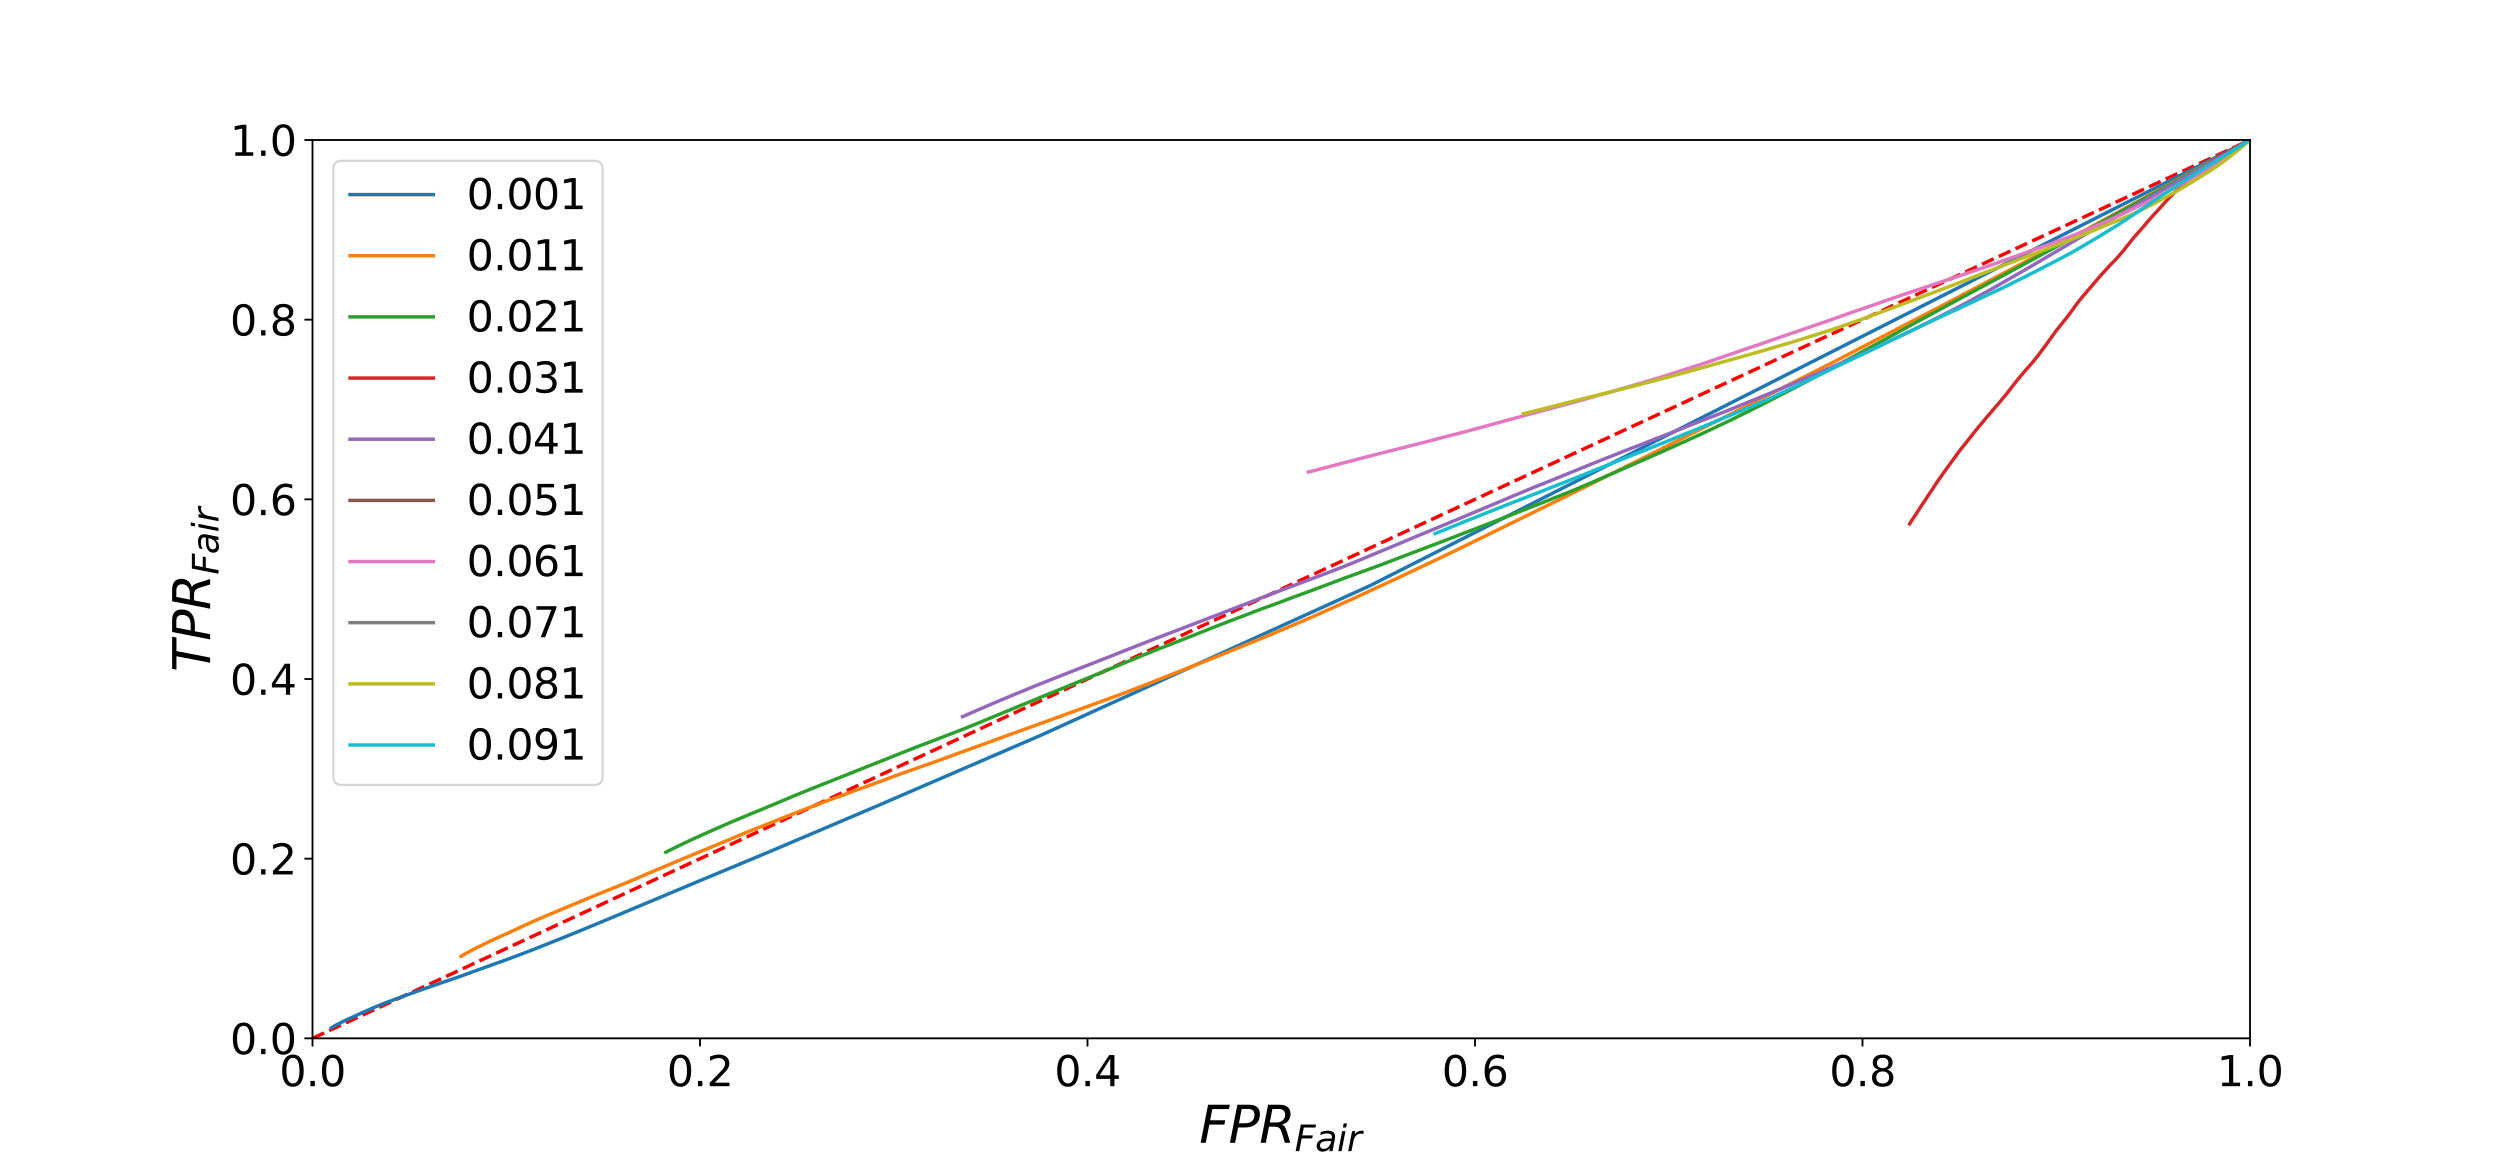 <?xml version="1.0" encoding="utf-8" standalone="no"?>
<!DOCTYPE svg PUBLIC "-//W3C//DTD SVG 1.1//EN"
  "http://www.w3.org/Graphics/SVG/1.1/DTD/svg11.dtd">
<svg height="504pt" version="1.1" viewBox="0 0 1080 504" width="1080pt" xmlns="http://www.w3.org/2000/svg" xmlns:xlink="http://www.w3.org/1999/xlink">
 <defs>
  <style type="text/css">*{stroke-linecap:butt;stroke-linejoin:round;}</style>
 </defs>
 <g id="figure_1">
  <g id="patch_1">
   <path d="M 0 504 
L 1080 504 
L 1080 0 
L 0 0 
z
" style="fill:#ffffff;"/>
  </g>
  <g id="axes_1">
   <g id="patch_2">
    <path d="M 135 448.56 
L 972 448.56 
L 972 60.48 
L 135 60.48 
z
" style="fill:#ffffff;"/>
   </g>
   <g id="matplotlib.axis_1">
    <g id="xtick_1">
     <g id="line2d_1">
      <defs>
       <path d="M 0 0 
L 0 3.5 
" id="m58b20c2ea4" style="stroke:#000000;stroke-width:0.8;"/>
      </defs>
      <g>
       <use style="stroke:#000000;stroke-width:0.8;" x="135" xlink:href="#m58b20c2ea4" y="448.56"/>
      </g>
     </g>
     <g id="text_1">
      <!-- 0.0 -->
      <g transform="translate(120.687 469.237)scale(0.18 -0.18)">
       <defs>
        <path d="M 2034 4250 
Q 1547 4250 1301 3770 
Q 1056 3291 1056 2328 
Q 1056 1369 1301 889 
Q 1547 409 2034 409 
Q 2525 409 2770 889 
Q 3016 1369 3016 2328 
Q 3016 3291 2770 3770 
Q 2525 4250 2034 4250 
z
M 2034 4750 
Q 2819 4750 3233 4129 
Q 3647 3509 3647 2328 
Q 3647 1150 3233 529 
Q 2819 -91 2034 -91 
Q 1250 -91 836 529 
Q 422 1150 422 2328 
Q 422 3509 836 4129 
Q 1250 4750 2034 4750 
z
" id="DejaVuSans-30" transform="scale(0.016)"/>
        <path d="M 684 794 
L 1344 794 
L 1344 0 
L 684 0 
L 684 794 
z
" id="DejaVuSans-2e" transform="scale(0.016)"/>
       </defs>
       <use xlink:href="#DejaVuSans-30"/>
       <use x="63.623" xlink:href="#DejaVuSans-2e"/>
       <use x="95.41" xlink:href="#DejaVuSans-30"/>
      </g>
     </g>
    </g>
    <g id="xtick_2">
     <g id="line2d_2">
      <g>
       <use style="stroke:#000000;stroke-width:0.8;" x="302.4" xlink:href="#m58b20c2ea4" y="448.56"/>
      </g>
     </g>
     <g id="text_2">
      <!-- 0.2 -->
      <g transform="translate(288.087 469.237)scale(0.18 -0.18)">
       <defs>
        <path d="M 1228 531 
L 3431 531 
L 3431 0 
L 469 0 
L 469 531 
Q 828 903 1448 1529 
Q 2069 2156 2228 2338 
Q 2531 2678 2651 2914 
Q 2772 3150 2772 3378 
Q 2772 3750 2511 3984 
Q 2250 4219 1831 4219 
Q 1534 4219 1204 4116 
Q 875 4013 500 3803 
L 500 4441 
Q 881 4594 1212 4672 
Q 1544 4750 1819 4750 
Q 2544 4750 2975 4387 
Q 3406 4025 3406 3419 
Q 3406 3131 3298 2873 
Q 3191 2616 2906 2266 
Q 2828 2175 2409 1742 
Q 1991 1309 1228 531 
z
" id="DejaVuSans-32" transform="scale(0.016)"/>
       </defs>
       <use xlink:href="#DejaVuSans-30"/>
       <use x="63.623" xlink:href="#DejaVuSans-2e"/>
       <use x="95.41" xlink:href="#DejaVuSans-32"/>
      </g>
     </g>
    </g>
    <g id="xtick_3">
     <g id="line2d_3">
      <g>
       <use style="stroke:#000000;stroke-width:0.8;" x="469.8" xlink:href="#m58b20c2ea4" y="448.56"/>
      </g>
     </g>
     <g id="text_3">
      <!-- 0.4 -->
      <g transform="translate(455.487 469.237)scale(0.18 -0.18)">
       <defs>
        <path d="M 2419 4116 
L 825 1625 
L 2419 1625 
L 2419 4116 
z
M 2253 4666 
L 3047 4666 
L 3047 1625 
L 3713 1625 
L 3713 1100 
L 3047 1100 
L 3047 0 
L 2419 0 
L 2419 1100 
L 313 1100 
L 313 1709 
L 2253 4666 
z
" id="DejaVuSans-34" transform="scale(0.016)"/>
       </defs>
       <use xlink:href="#DejaVuSans-30"/>
       <use x="63.623" xlink:href="#DejaVuSans-2e"/>
       <use x="95.41" xlink:href="#DejaVuSans-34"/>
      </g>
     </g>
    </g>
    <g id="xtick_4">
     <g id="line2d_4">
      <g>
       <use style="stroke:#000000;stroke-width:0.8;" x="637.2" xlink:href="#m58b20c2ea4" y="448.56"/>
      </g>
     </g>
     <g id="text_4">
      <!-- 0.6 -->
      <g transform="translate(622.887 469.237)scale(0.18 -0.18)">
       <defs>
        <path d="M 2113 2584 
Q 1688 2584 1439 2293 
Q 1191 2003 1191 1497 
Q 1191 994 1439 701 
Q 1688 409 2113 409 
Q 2538 409 2786 701 
Q 3034 994 3034 1497 
Q 3034 2003 2786 2293 
Q 2538 2584 2113 2584 
z
M 3366 4563 
L 3366 3988 
Q 3128 4100 2886 4159 
Q 2644 4219 2406 4219 
Q 1781 4219 1451 3797 
Q 1122 3375 1075 2522 
Q 1259 2794 1537 2939 
Q 1816 3084 2150 3084 
Q 2853 3084 3261 2657 
Q 3669 2231 3669 1497 
Q 3669 778 3244 343 
Q 2819 -91 2113 -91 
Q 1303 -91 875 529 
Q 447 1150 447 2328 
Q 447 3434 972 4092 
Q 1497 4750 2381 4750 
Q 2619 4750 2861 4703 
Q 3103 4656 3366 4563 
z
" id="DejaVuSans-36" transform="scale(0.016)"/>
       </defs>
       <use xlink:href="#DejaVuSans-30"/>
       <use x="63.623" xlink:href="#DejaVuSans-2e"/>
       <use x="95.41" xlink:href="#DejaVuSans-36"/>
      </g>
     </g>
    </g>
    <g id="xtick_5">
     <g id="line2d_5">
      <g>
       <use style="stroke:#000000;stroke-width:0.8;" x="804.6" xlink:href="#m58b20c2ea4" y="448.56"/>
      </g>
     </g>
     <g id="text_5">
      <!-- 0.8 -->
      <g transform="translate(790.287 469.237)scale(0.18 -0.18)">
       <defs>
        <path d="M 2034 2216 
Q 1584 2216 1326 1975 
Q 1069 1734 1069 1313 
Q 1069 891 1326 650 
Q 1584 409 2034 409 
Q 2484 409 2743 651 
Q 3003 894 3003 1313 
Q 3003 1734 2745 1975 
Q 2488 2216 2034 2216 
z
M 1403 2484 
Q 997 2584 770 2862 
Q 544 3141 544 3541 
Q 544 4100 942 4425 
Q 1341 4750 2034 4750 
Q 2731 4750 3128 4425 
Q 3525 4100 3525 3541 
Q 3525 3141 3298 2862 
Q 3072 2584 2669 2484 
Q 3125 2378 3379 2068 
Q 3634 1759 3634 1313 
Q 3634 634 3220 271 
Q 2806 -91 2034 -91 
Q 1263 -91 848 271 
Q 434 634 434 1313 
Q 434 1759 690 2068 
Q 947 2378 1403 2484 
z
M 1172 3481 
Q 1172 3119 1398 2916 
Q 1625 2713 2034 2713 
Q 2441 2713 2670 2916 
Q 2900 3119 2900 3481 
Q 2900 3844 2670 4047 
Q 2441 4250 2034 4250 
Q 1625 4250 1398 4047 
Q 1172 3844 1172 3481 
z
" id="DejaVuSans-38" transform="scale(0.016)"/>
       </defs>
       <use xlink:href="#DejaVuSans-30"/>
       <use x="63.623" xlink:href="#DejaVuSans-2e"/>
       <use x="95.41" xlink:href="#DejaVuSans-38"/>
      </g>
     </g>
    </g>
    <g id="xtick_6">
     <g id="line2d_6">
      <g>
       <use style="stroke:#000000;stroke-width:0.8;" x="972" xlink:href="#m58b20c2ea4" y="448.56"/>
      </g>
     </g>
     <g id="text_6">
      <!-- 1.0 -->
      <g transform="translate(957.687 469.237)scale(0.18 -0.18)">
       <defs>
        <path d="M 794 531 
L 1825 531 
L 1825 4091 
L 703 3866 
L 703 4441 
L 1819 4666 
L 2450 4666 
L 2450 531 
L 3481 531 
L 3481 0 
L 794 0 
L 794 531 
z
" id="DejaVuSans-31" transform="scale(0.016)"/>
       </defs>
       <use xlink:href="#DejaVuSans-31"/>
       <use x="63.623" xlink:href="#DejaVuSans-2e"/>
       <use x="95.41" xlink:href="#DejaVuSans-30"/>
      </g>
     </g>
    </g>
    <g id="text_7">
     <!-- $FPR_{Fair}$ -->
     <g transform="translate(518.08 493.697)scale(0.22 -0.22)">
      <defs>
       <path d="M 1081 4666 
L 3756 4666 
L 3653 4134 
L 1606 4134 
L 1338 2759 
L 3188 2759 
L 3084 2228 
L 1234 2228 
L 800 0 
L 172 0 
L 1081 4666 
z
" id="DejaVuSans-Oblique-46" transform="scale(0.016)"/>
       <path d="M 1081 4666 
L 2541 4666 
Q 3178 4666 3512 4369 
Q 3847 4072 3847 3500 
Q 3847 2731 3353 2303 
Q 2859 1875 1966 1875 
L 1172 1875 
L 806 0 
L 172 0 
L 1081 4666 
z
M 1613 4147 
L 1275 2394 
L 2069 2394 
Q 2606 2394 2893 2669 
Q 3181 2944 3181 3456 
Q 3181 3784 2986 3965 
Q 2791 4147 2438 4147 
L 1613 4147 
z
" id="DejaVuSans-Oblique-50" transform="scale(0.016)"/>
       <path d="M 1613 4147 
L 1294 2491 
L 2106 2491 
Q 2584 2491 2879 2755 
Q 3175 3019 3175 3444 
Q 3175 3784 2976 3965 
Q 2778 4147 2406 4147 
L 1613 4147 
z
M 2772 2241 
Q 2972 2194 3105 2009 
Q 3238 1825 3413 1275 
L 3809 0 
L 3144 0 
L 2778 1197 
Q 2638 1659 2453 1815 
Q 2269 1972 1888 1972 
L 1191 1972 
L 806 0 
L 172 0 
L 1081 4666 
L 2503 4666 
Q 3150 4666 3495 4373 
Q 3841 4081 3841 3531 
Q 3841 3044 3547 2687 
Q 3253 2331 2772 2241 
z
" id="DejaVuSans-Oblique-52" transform="scale(0.016)"/>
       <path d="M 3438 1997 
L 3047 0 
L 2472 0 
L 2578 531 
Q 2325 219 2001 64 
Q 1678 -91 1281 -91 
Q 834 -91 548 182 
Q 263 456 263 884 
Q 263 1497 752 1853 
Q 1241 2209 2100 2209 
L 2900 2209 
L 2931 2363 
Q 2938 2388 2941 2417 
Q 2944 2447 2944 2509 
Q 2944 2788 2717 2942 
Q 2491 3097 2081 3097 
Q 1800 3097 1504 3025 
Q 1209 2953 897 2809 
L 997 3341 
Q 1322 3463 1633 3523 
Q 1944 3584 2234 3584 
Q 2853 3584 3176 3315 
Q 3500 3047 3500 2534 
Q 3500 2431 3484 2292 
Q 3469 2153 3438 1997 
z
M 2816 1759 
L 2241 1759 
Q 1534 1759 1195 1570 
Q 856 1381 856 984 
Q 856 709 1029 553 
Q 1203 397 1509 397 
Q 1978 397 2328 733 
Q 2678 1069 2791 1631 
L 2816 1759 
z
" id="DejaVuSans-Oblique-61" transform="scale(0.016)"/>
       <path d="M 1172 4863 
L 1747 4863 
L 1606 4134 
L 1031 4134 
L 1172 4863 
z
M 909 3500 
L 1484 3500 
L 800 0 
L 225 0 
L 909 3500 
z
" id="DejaVuSans-Oblique-69" transform="scale(0.016)"/>
       <path d="M 2853 2969 
Q 2766 3016 2653 3041 
Q 2541 3066 2413 3066 
Q 1953 3066 1609 2717 
Q 1266 2369 1153 1784 
L 800 0 
L 225 0 
L 909 3500 
L 1484 3500 
L 1375 2956 
Q 1603 3259 1920 3421 
Q 2238 3584 2597 3584 
Q 2691 3584 2781 3573 
Q 2872 3563 2963 3538 
L 2853 2969 
z
" id="DejaVuSans-Oblique-72" transform="scale(0.016)"/>
      </defs>
      <use transform="translate(0 0.094)" xlink:href="#DejaVuSans-Oblique-46"/>
      <use transform="translate(57.52 0.094)" xlink:href="#DejaVuSans-Oblique-50"/>
      <use transform="translate(117.822 0.094)" xlink:href="#DejaVuSans-Oblique-52"/>
      <use transform="translate(187.305 -16.312)scale(0.7)" xlink:href="#DejaVuSans-Oblique-46"/>
      <use transform="translate(227.568 -16.312)scale(0.7)" xlink:href="#DejaVuSans-Oblique-61"/>
      <use transform="translate(270.464 -16.312)scale(0.7)" xlink:href="#DejaVuSans-Oblique-69"/>
      <use transform="translate(289.912 -16.312)scale(0.7)" xlink:href="#DejaVuSans-Oblique-72"/>
     </g>
    </g>
   </g>
   <g id="matplotlib.axis_2">
    <g id="ytick_1">
     <g id="line2d_7">
      <defs>
       <path d="M 0 0 
L -3.5 0 
" id="m37e17bf10b" style="stroke:#000000;stroke-width:0.8;"/>
      </defs>
      <g>
       <use style="stroke:#000000;stroke-width:0.8;" x="135" xlink:href="#m37e17bf10b" y="448.56"/>
      </g>
     </g>
     <g id="text_8">
      <!-- 0.0 -->
      <g transform="translate(99.374 455.399)scale(0.18 -0.18)">
       <use xlink:href="#DejaVuSans-30"/>
       <use x="63.623" xlink:href="#DejaVuSans-2e"/>
       <use x="95.41" xlink:href="#DejaVuSans-30"/>
      </g>
     </g>
    </g>
    <g id="ytick_2">
     <g id="line2d_8">
      <g>
       <use style="stroke:#000000;stroke-width:0.8;" x="135" xlink:href="#m37e17bf10b" y="370.944"/>
      </g>
     </g>
     <g id="text_9">
      <!-- 0.2 -->
      <g transform="translate(99.374 377.783)scale(0.18 -0.18)">
       <use xlink:href="#DejaVuSans-30"/>
       <use x="63.623" xlink:href="#DejaVuSans-2e"/>
       <use x="95.41" xlink:href="#DejaVuSans-32"/>
      </g>
     </g>
    </g>
    <g id="ytick_3">
     <g id="line2d_9">
      <g>
       <use style="stroke:#000000;stroke-width:0.8;" x="135" xlink:href="#m37e17bf10b" y="293.328"/>
      </g>
     </g>
     <g id="text_10">
      <!-- 0.4 -->
      <g transform="translate(99.374 300.167)scale(0.18 -0.18)">
       <use xlink:href="#DejaVuSans-30"/>
       <use x="63.623" xlink:href="#DejaVuSans-2e"/>
       <use x="95.41" xlink:href="#DejaVuSans-34"/>
      </g>
     </g>
    </g>
    <g id="ytick_4">
     <g id="line2d_10">
      <g>
       <use style="stroke:#000000;stroke-width:0.8;" x="135" xlink:href="#m37e17bf10b" y="215.712"/>
      </g>
     </g>
     <g id="text_11">
      <!-- 0.6 -->
      <g transform="translate(99.374 222.551)scale(0.18 -0.18)">
       <use xlink:href="#DejaVuSans-30"/>
       <use x="63.623" xlink:href="#DejaVuSans-2e"/>
       <use x="95.41" xlink:href="#DejaVuSans-36"/>
      </g>
     </g>
    </g>
    <g id="ytick_5">
     <g id="line2d_11">
      <g>
       <use style="stroke:#000000;stroke-width:0.8;" x="135" xlink:href="#m37e17bf10b" y="138.096"/>
      </g>
     </g>
     <g id="text_12">
      <!-- 0.8 -->
      <g transform="translate(99.374 144.935)scale(0.18 -0.18)">
       <use xlink:href="#DejaVuSans-30"/>
       <use x="63.623" xlink:href="#DejaVuSans-2e"/>
       <use x="95.41" xlink:href="#DejaVuSans-38"/>
      </g>
     </g>
    </g>
    <g id="ytick_6">
     <g id="line2d_12">
      <g>
       <use style="stroke:#000000;stroke-width:0.8;" x="135" xlink:href="#m37e17bf10b" y="60.48"/>
      </g>
     </g>
     <g id="text_13">
      <!-- 1.0 -->
      <g transform="translate(99.374 67.319)scale(0.18 -0.18)">
       <use xlink:href="#DejaVuSans-31"/>
       <use x="63.623" xlink:href="#DejaVuSans-2e"/>
       <use x="95.41" xlink:href="#DejaVuSans-30"/>
      </g>
     </g>
    </g>
    <g id="text_14">
     <!-- $TPR_{Fair}$ -->
     <g transform="translate(90.799 290.27)rotate(-90)scale(0.22 -0.22)">
      <defs>
       <path d="M 378 4666 
L 4325 4666 
L 4225 4134 
L 2559 4134 
L 1759 0 
L 1125 0 
L 1925 4134 
L 275 4134 
L 378 4666 
z
" id="DejaVuSans-Oblique-54" transform="scale(0.016)"/>
      </defs>
      <use transform="translate(0 0.094)" xlink:href="#DejaVuSans-Oblique-54"/>
      <use transform="translate(61.084 0.094)" xlink:href="#DejaVuSans-Oblique-50"/>
      <use transform="translate(121.387 0.094)" xlink:href="#DejaVuSans-Oblique-52"/>
      <use transform="translate(190.869 -16.312)scale(0.7)" xlink:href="#DejaVuSans-Oblique-46"/>
      <use transform="translate(231.133 -16.312)scale(0.7)" xlink:href="#DejaVuSans-Oblique-61"/>
      <use transform="translate(274.028 -16.312)scale(0.7)" xlink:href="#DejaVuSans-Oblique-69"/>
      <use transform="translate(293.477 -16.312)scale(0.7)" xlink:href="#DejaVuSans-Oblique-72"/>
     </g>
    </g>
   </g>
   <g id="line2d_13">
    <path clip-path="url(#p68d835389f)" d="M 135 448.56 
L 972 60.48 
" style="fill:none;stroke:#ff0000;stroke-dasharray:5.55,2.4;stroke-dashoffset:0;stroke-width:1.5;"/>
   </g>
   <g id="line2d_14">
    <path clip-path="url(#p68d835389f)" d="M 972 60.48 
L 591.852 252.998 
L 449.777 317.573 
L 376.188 349.329 
L 330.975 368.535 
L 300.752 381.12 
L 279.112 390.193 
L 262.806 397.026 
L 250.063 402.305 
L 239.75 406.472 
L 231.164 409.887 
L 224.073 412.615 
L 217.986 414.869 
L 212.668 416.776 
L 208.035 418.449 
L 203.926 419.917 
L 200.308 421.257 
L 197.054 422.416 
L 194.012 423.447 
L 191.251 424.377 
L 188.793 425.247 
L 186.479 426.026 
L 184.388 426.765 
L 182.441 427.453 
L 180.598 428.102 
L 178.872 428.711 
L 177.28 429.302 
L 175.723 429.835 
L 174.294 430.344 
L 172.957 430.84 
L 171.697 431.31 
L 170.52 431.738 
L 169.407 432.164 
L 168.341 432.543 
L 167.31 432.929 
L 166.338 433.315 
L 165.394 433.68 
L 164.509 434.038 
L 163.671 434.387 
L 162.889 434.704 
L 162.121 435.008 
L 161.368 435.321 
L 160.668 435.624 
L 159.989 435.922 
L 159.352 436.202 
L 158.749 436.472 
L 158.16 436.738 
L 157.601 436.991 
L 157.04 437.243 
L 156.508 437.477 
L 156.001 437.709 
L 155.508 437.933 
L 155.046 438.148 
L 154.581 438.357 
L 154.142 438.566 
L 153.719 438.764 
L 153.294 438.955 
L 152.903 439.144 
L 152.528 439.31 
L 152.174 439.471 
L 151.822 439.628 
L 151.476 439.775 
L 151.138 439.924 
L 150.8 440.074 
L 150.496 440.219 
L 150.204 440.358 
L 149.908 440.501 
L 149.62 440.634 
L 149.345 440.761 
L 149.068 440.886 
L 148.81 441.01 
L 148.543 441.13 
L 148.301 441.248 
L 148.057 441.363 
L 147.822 441.477 
L 147.595 441.596 
L 147.372 441.708 
L 147.147 441.823 
L 146.935 441.924 
L 146.725 442.041 
L 146.527 442.142 
L 146.331 442.245 
L 146.124 442.342 
L 145.938 442.448 
L 145.753 442.544 
L 145.569 442.634 
L 145.382 442.735 
L 145.188 442.826 
L 145.01 442.915 
L 144.835 443.008 
L 144.666 443.111 
L 144.494 443.208 
L 144.325 443.301 
L 144.176 443.393 
L 144.021 443.495 
L 143.872 443.591 
L 143.731 443.688 
L 143.58 443.781 
L 143.448 443.887 
L 143.311 443.982 
L 143.164 444.084 
" style="fill:none;stroke:#1f77b4;stroke-linecap:square;stroke-width:1.5;"/>
   </g>
   <g id="line2d_15">
    <path clip-path="url(#p68d835389f)" d="M 972 60.48 
L 900.962 99.312 
L 841.105 130.92 
L 790.895 157.003 
L 747.881 178.77 
L 711.187 197.176 
L 679.286 213.078 
L 651.188 226.863 
L 626.549 238.92 
L 604.298 249.46 
L 584.152 258.791 
L 566.14 266.853 
L 549.629 273.854 
L 534.348 280.111 
L 520.165 285.828 
L 506.984 291.008 
L 494.728 295.886 
L 483.152 300.33 
L 472.211 304.317 
L 461.892 308.049 
L 452.162 311.588 
L 442.955 314.931 
L 434.18 318.069 
L 425.939 321.099 
L 417.884 323.999 
L 410.242 326.764 
L 402.913 329.446 
L 395.813 331.938 
L 389.011 334.326 
L 382.568 336.721 
L 376.369 339.01 
L 370.457 341.126 
L 364.8 343.244 
L 359.255 345.238 
L 353.998 347.217 
L 348.875 349.168 
L 343.89 351.082 
L 339.086 352.979 
L 334.493 354.827 
L 330.13 356.563 
L 325.81 358.243 
L 321.607 359.939 
L 317.59 361.629 
L 313.682 363.285 
L 309.903 364.849 
L 306.226 366.36 
L 302.665 367.834 
L 299.204 369.253 
L 295.855 370.644 
L 292.604 372.004 
L 289.48 373.328 
L 286.411 374.612 
L 283.483 375.861 
L 280.591 377.077 
L 277.785 378.281 
L 275.04 379.464 
L 272.362 380.593 
L 269.761 381.692 
L 267.202 382.735 
L 264.743 383.712 
L 262.356 384.681 
L 260.018 385.619 
L 257.729 386.531 
L 255.515 387.461 
L 253.339 388.364 
L 251.212 389.24 
L 249.176 390.098 
L 247.163 390.939 
L 245.169 391.756 
L 243.241 392.573 
L 241.325 393.377 
L 239.466 394.156 
L 237.629 394.924 
L 235.848 395.679 
L 234.122 396.424 
L 232.43 397.146 
L 230.774 397.875 
L 229.145 398.595 
L 227.57 399.309 
L 225.982 400.031 
L 224.446 400.75 
L 222.974 401.44 
L 221.497 402.114 
L 220.064 402.785 
L 218.65 403.417 
L 217.284 404.03 
L 215.92 404.66 
L 214.548 405.272 
L 213.24 405.872 
L 211.972 406.485 
L 210.704 407.085 
L 209.455 407.687 
L 208.253 408.282 
L 207.071 408.853 
L 205.879 409.446 
L 204.704 410.047 
L 203.544 410.646 
L 202.409 411.273 
L 201.299 411.884 
L 200.235 412.499 
L 199.153 413.103 
" style="fill:none;stroke:#ff7f0e;stroke-linecap:square;stroke-width:1.5;"/>
   </g>
   <g id="line2d_16">
    <path clip-path="url(#p68d835389f)" d="M 972 60.48 
L 942.732 76.766 
L 915.595 91.74 
L 890.781 105.23 
L 867.825 117.666 
L 846.769 128.967 
L 827.399 139.435 
L 809.478 149.245 
L 792.889 158.212 
L 777.252 166.479 
L 762.422 174.146 
L 748.638 181.001 
L 735.624 187.19 
L 723.149 192.825 
L 711.231 198.123 
L 699.794 203.117 
L 688.91 207.898 
L 678.394 212.351 
L 668.109 216.438 
L 658.202 220.309 
L 648.7 224.06 
L 639.429 227.629 
L 630.438 231.08 
L 621.849 234.39 
L 613.248 237.629 
L 604.863 240.822 
L 596.684 243.96 
L 588.641 246.9 
L 580.803 249.742 
L 573.221 252.61 
L 565.859 255.383 
L 558.717 257.975 
L 551.757 260.619 
L 544.852 263.106 
L 538.229 265.644 
L 531.594 268.155 
L 525.105 270.665 
L 518.749 273.184 
L 512.576 275.635 
L 506.644 277.978 
L 500.695 280.272 
L 494.873 282.612 
L 489.227 284.943 
L 483.644 287.25 
L 478.241 289.493 
L 472.904 291.679 
L 467.66 293.83 
L 462.545 295.923 
L 457.563 297.962 
L 452.635 299.953 
L 447.887 301.899 
L 443.163 303.843 
L 438.615 305.731 
L 434.081 307.591 
L 429.61 309.434 
L 425.236 311.27 
L 420.941 313.033 
L 416.708 314.739 
L 412.514 316.37 
L 408.451 317.929 
L 404.474 319.469 
L 400.552 320.952 
L 396.67 322.436 
L 392.843 323.938 
L 389.113 325.416 
L 385.46 326.876 
L 381.897 328.297 
L 378.352 329.689 
L 374.849 331.069 
L 371.438 332.436 
L 368.061 333.775 
L 364.732 335.109 
L 361.42 336.422 
L 358.162 337.724 
L 355.024 338.966 
L 351.912 340.201 
L 348.839 341.444 
L 345.83 342.658 
L 342.902 343.866 
L 339.965 345.091 
L 337.078 346.306 
L 334.286 347.494 
L 331.487 348.648 
L 328.772 349.792 
L 326.061 350.892 
L 323.415 351.976 
L 320.797 353.091 
L 318.189 354.17 
L 315.668 355.232 
L 313.176 356.323 
L 310.723 357.386 
L 308.271 358.464 
L 305.897 359.544 
L 303.549 360.578 
L 301.176 361.655 
L 298.846 362.722 
L 296.537 363.788 
L 294.25 364.89 
L 292.013 365.973 
L 289.813 367.067 
L 287.625 368.156 
" style="fill:none;stroke:#2ca02c;stroke-linecap:square;stroke-width:1.5;"/>
   </g>
   <g id="line2d_17">
    <path clip-path="url(#p68d835389f)" d="M 972 60.48 
L 967.069 63.094 
L 962.223 65.693 
L 957.785 68.321 
L 953.662 70.935 
L 949.948 73.544 
L 946.683 76.176 
L 943.759 78.856 
L 941.03 81.412 
L 938.614 83.934 
L 936.345 86.259 
L 934.297 88.529 
L 932.47 90.554 
L 930.787 92.39 
L 929.16 94.188 
L 927.675 95.87 
L 926.254 97.589 
L 924.824 99.202 
L 923.473 100.742 
L 922.188 102.219 
L 920.934 103.688 
L 919.794 105.172 
L 918.653 106.55 
L 917.566 107.964 
L 916.438 109.314 
L 915.259 110.641 
L 914.064 112.034 
L 912.766 113.35 
L 911.483 114.623 
L 910.222 116.037 
L 908.962 117.42 
L 907.79 118.651 
L 906.645 120.005 
L 905.483 121.356 
L 904.386 122.65 
L 903.233 124.01 
L 902.031 125.403 
L 900.877 126.757 
L 899.695 128.12 
L 898.576 129.488 
L 897.509 130.837 
L 896.415 132.313 
L 895.329 133.863 
L 894.21 135.357 
L 893.067 136.885 
L 891.889 138.352 
L 890.706 139.824 
L 889.517 141.342 
L 888.343 142.784 
L 887.242 144.288 
L 886.169 145.801 
L 885.05 147.321 
L 884.002 148.819 
L 882.9 150.296 
L 881.732 151.838 
L 880.584 153.385 
L 879.398 154.887 
L 878.171 156.404 
L 876.924 157.834 
L 875.688 159.238 
L 874.492 160.595 
L 873.337 161.953 
L 872.163 163.35 
L 871.016 164.804 
L 869.835 166.273 
L 868.668 167.778 
L 867.522 169.294 
L 866.328 170.774 
L 865.055 172.26 
L 863.809 173.779 
L 862.503 175.3 
L 861.204 176.815 
L 859.875 178.368 
L 858.535 179.928 
L 857.239 181.506 
L 855.884 183.092 
L 854.552 184.674 
L 853.267 186.285 
L 851.97 187.884 
L 850.67 189.527 
L 849.383 191.195 
L 848.074 192.802 
L 846.805 194.413 
L 845.58 196.049 
L 844.378 197.707 
L 843.172 199.332 
L 841.998 200.975 
L 840.818 202.605 
L 839.611 204.244 
L 838.447 205.956 
L 837.257 207.616 
L 836.053 209.405 
L 834.927 211.175 
L 833.743 212.94 
L 832.519 214.77 
L 831.307 216.615 
L 830.055 218.475 
L 828.778 220.433 
L 827.519 222.371 
L 826.224 224.303 
L 824.954 226.312 
" style="fill:none;stroke:#d62728;stroke-linecap:square;stroke-width:1.5;"/>
   </g>
   <g id="line2d_18">
    <path clip-path="url(#p68d835389f)" d="M 972 60.48 
L 957.953 68.562 
L 944.492 76.296 
L 931.735 83.551 
L 919.635 90.496 
L 908.237 97.001 
L 897.483 103.214 
L 887.312 109.225 
L 877.715 114.877 
L 868.447 120.223 
L 859.501 125.33 
L 851.003 129.998 
L 842.879 134.289 
L 834.937 138.276 
L 827.231 142.072 
L 819.678 145.705 
L 812.376 149.242 
L 805.236 152.576 
L 798.114 155.703 
L 791.153 158.685 
L 784.384 161.602 
L 777.657 164.432 
L 771.081 167.191 
L 764.698 169.87 
L 758.2 172.503 
L 751.766 175.133 
L 745.393 177.739 
L 739.052 180.22 
L 732.755 182.635 
L 726.616 185.103 
L 720.55 187.512 
L 714.612 189.779 
L 708.766 192.115 
L 702.899 194.349 
L 697.177 196.636 
L 691.374 198.915 
L 685.656 201.218 
L 679.966 203.546 
L 674.385 205.824 
L 668.961 208.021 
L 663.467 210.189 
L 658.037 212.43 
L 652.687 214.682 
L 647.367 216.931 
L 642.126 219.131 
L 636.917 221.3 
L 631.762 223.459 
L 626.677 225.58 
L 621.688 227.663 
L 616.678 229.725 
L 611.818 231.751 
L 606.952 233.795 
L 602.214 235.781 
L 597.459 237.745 
L 592.722 239.708 
L 588.041 241.676 
L 583.419 243.571 
L 578.814 245.406 
L 574.214 247.186 
L 569.692 248.897 
L 565.25 250.584 
L 560.835 252.219 
L 556.432 253.861 
L 552.043 255.536 
L 547.737 257.189 
L 543.494 258.837 
L 539.324 260.464 
L 535.107 262.065 
L 530.925 263.679 
L 526.811 265.274 
L 522.745 266.837 
L 518.681 268.405 
L 514.602 269.96 
L 510.588 271.505 
L 506.66 272.997 
L 502.729 274.487 
L 498.838 275.998 
L 495.001 277.483 
L 491.241 278.952 
L 487.445 280.447 
L 483.707 281.93 
L 480.026 283.403 
L 476.368 284.823 
L 472.788 286.248 
L 469.22 287.623 
L 465.685 288.995 
L 462.169 290.395 
L 458.675 291.757 
L 455.258 293.096 
L 451.837 294.464 
L 448.467 295.807 
L 445.085 297.185 
L 441.796 298.556 
L 438.511 299.894 
L 435.175 301.282 
L 431.901 302.651 
L 428.615 304.029 
L 425.368 305.434 
L 422.163 306.83 
L 418.976 308.218 
L 415.815 309.611 
" style="fill:none;stroke:#9467bd;stroke-linecap:square;stroke-width:1.5;"/>
   </g>
   <g id="line2d_19">
    <path clip-path="url(#p68d835389f)" d="M 972 60.48 
L 971.996 60.481 
L 971.995 60.483 
L 971.992 60.483 
L 971.99 60.483 
L 971.986 60.483 
L 971.982 60.484 
L 971.977 60.485 
L 971.972 60.486 
L 971.966 60.487 
L 971.956 60.488 
L 971.946 60.489 
L 971.942 60.489 
L 971.936 60.489 
L 971.932 60.49 
L 971.926 60.492 
L 971.921 60.494 
L 971.919 60.494 
L 971.915 60.495 
L 971.912 60.497 
L 971.908 60.499 
L 971.905 60.499 
L 971.903 60.499 
L 971.901 60.499 
L 971.899 60.499 
L 971.897 60.499 
L 971.894 60.5 
L 971.892 60.5 
L 971.888 60.5 
L 971.885 60.5 
L 971.883 60.5 
L 971.881 60.5 
L 971.879 60.501 
L 971.876 60.501 
L 971.874 60.502 
L 971.869 60.502 
L 971.866 60.503 
L 971.863 60.504 
L 971.861 60.505 
L 971.86 60.505 
L 971.857 60.508 
L 971.855 60.508 
L 971.851 60.509 
L 971.847 60.509 
L 971.843 60.511 
L 971.84 60.511 
L 971.836 60.511 
L 971.833 60.512 
L 971.832 60.512 
L 971.83 60.512 
L 971.829 60.513 
L 971.826 60.514 
L 971.822 60.515 
L 971.816 60.515 
L 971.814 60.515 
L 971.812 60.517 
L 971.807 60.517 
L 971.805 60.517 
L 971.802 60.518 
L 971.798 60.519 
L 971.796 60.52 
L 971.795 60.52 
L 971.791 60.52 
L 971.787 60.522 
L 971.782 60.523 
L 971.777 60.524 
L 971.776 60.524 
L 971.772 60.526 
L 971.768 60.527 
L 971.764 60.528 
L 971.76 60.529 
L 971.757 60.53 
L 971.752 60.531 
L 971.75 60.533 
L 971.746 60.533 
L 971.743 60.534 
L 971.74 60.534 
L 971.736 60.534 
L 971.731 60.534 
L 971.728 60.536 
L 971.725 60.536 
L 971.721 60.537 
L 971.716 60.537 
L 971.713 60.538 
L 971.708 60.539 
L 971.703 60.54 
L 971.7 60.541 
L 971.693 60.542 
L 971.686 60.543 
L 971.68 60.543 
L 971.674 60.544 
L 971.671 60.545 
L 971.667 60.548 
L 971.663 60.549 
L 971.659 60.551 
L 971.654 60.551 
L 971.651 60.551 
L 971.646 60.553 
L 971.64 60.553 
L 971.634 60.554 
L 971.629 60.558 
" style="fill:none;stroke:#8c564b;stroke-linecap:square;stroke-width:1.5;"/>
   </g>
   <g id="line2d_20">
    <path clip-path="url(#p68d835389f)" d="M 972 60.48 
L 967.473 63.776 
L 962.969 66.953 
L 958.478 70.013 
L 954.017 72.89 
L 949.527 75.583 
L 945.004 78.119 
L 940.509 80.54 
L 936.064 82.907 
L 931.687 85.152 
L 927.344 87.403 
L 923.014 89.501 
L 918.685 91.564 
L 914.437 93.564 
L 910.249 95.506 
L 906.011 97.338 
L 901.776 99.166 
L 897.615 100.918 
L 893.42 102.542 
L 889.22 104.095 
L 885.089 105.622 
L 880.888 107.112 
L 876.689 108.583 
L 872.524 110.096 
L 868.277 111.587 
L 864.075 113.089 
L 859.884 114.597 
L 855.698 116.032 
L 851.502 117.44 
L 847.35 118.851 
L 843.195 120.26 
L 839.034 121.637 
L 834.878 123.049 
L 830.694 124.437 
L 826.558 125.816 
L 822.373 127.199 
L 818.198 128.636 
L 814.022 130.111 
L 809.871 131.566 
L 805.732 132.973 
L 801.53 134.425 
L 797.341 135.88 
L 793.186 137.353 
L 789.03 138.838 
L 784.879 140.251 
L 780.723 141.665 
L 776.586 143.095 
L 772.454 144.492 
L 768.38 145.9 
L 764.237 147.327 
L 760.197 148.73 
L 756.086 150.112 
L 752.055 151.498 
L 747.976 152.885 
L 743.905 154.275 
L 739.837 155.683 
L 735.827 157.055 
L 731.824 158.356 
L 727.763 159.665 
L 723.735 160.958 
L 719.777 162.23 
L 715.783 163.455 
L 711.743 164.639 
L 707.754 165.83 
L 703.747 167.021 
L 699.786 168.168 
L 695.876 169.311 
L 691.858 170.404 
L 687.889 171.535 
L 683.92 172.667 
L 680.01 173.746 
L 676.033 174.827 
L 672.06 175.888 
L 668.143 176.958 
L 664.243 178.003 
L 660.343 179.033 
L 656.429 180.109 
L 652.539 181.162 
L 648.707 182.208 
L 644.807 183.266 
L 640.967 184.321 
L 637.142 185.371 
L 633.303 186.393 
L 629.476 187.389 
L 625.635 188.373 
L 621.804 189.355 
L 617.98 190.37 
L 614.18 191.348 
L 610.381 192.304 
L 606.608 193.266 
L 602.841 194.203 
L 599.053 195.162 
L 595.325 196.113 
L 591.56 197.064 
L 587.747 198.057 
L 583.976 199.058 
L 580.201 200.021 
L 576.462 201.019 
L 572.71 201.999 
L 568.99 202.965 
L 565.25 203.922 
" style="fill:none;stroke:#e377c2;stroke-linecap:square;stroke-width:1.5;"/>
   </g>
   <g id="line2d_21">
    <path clip-path="url(#p68d835389f)" d="M 972 60.48 
L 971.998 60.481 
L 971.997 60.482 
L 971.995 60.482 
L 971.994 60.482 
L 971.991 60.482 
L 971.988 60.483 
L 971.984 60.484 
L 971.981 60.484 
L 971.977 60.485 
L 971.969 60.486 
L 971.962 60.486 
L 971.959 60.487 
L 971.955 60.487 
L 971.952 60.487 
L 971.947 60.488 
L 971.944 60.49 
L 971.942 60.49 
L 971.94 60.491 
L 971.938 60.492 
L 971.935 60.493 
L 971.933 60.493 
L 971.931 60.493 
L 971.93 60.493 
L 971.929 60.493 
L 971.928 60.493 
L 971.925 60.493 
L 971.924 60.494 
L 971.922 60.494 
L 971.921 60.494 
L 971.919 60.494 
L 971.917 60.494 
L 971.916 60.494 
L 971.915 60.495 
L 971.914 60.495 
L 971.91 60.495 
L 971.908 60.496 
L 971.906 60.497 
L 971.905 60.498 
L 971.904 60.498 
L 971.902 60.499 
L 971.901 60.499 
L 971.899 60.5 
L 971.896 60.5 
L 971.893 60.501 
L 971.891 60.501 
L 971.889 60.501 
L 971.887 60.502 
L 971.886 60.502 
L 971.885 60.502 
L 971.884 60.503 
L 971.883 60.503 
L 971.88 60.504 
L 971.876 60.504 
L 971.874 60.504 
L 971.873 60.505 
L 971.87 60.505 
L 971.868 60.505 
L 971.867 60.506 
L 971.864 60.506 
L 971.863 60.507 
L 971.862 60.507 
L 971.859 60.507 
L 971.857 60.508 
L 971.854 60.509 
L 971.851 60.509 
L 971.85 60.51 
L 971.847 60.511 
L 971.845 60.512 
L 971.843 60.513 
L 971.84 60.513 
L 971.838 60.514 
L 971.835 60.515 
L 971.833 60.516 
L 971.832 60.516 
L 971.83 60.516 
L 971.828 60.517 
L 971.826 60.517 
L 971.822 60.517 
L 971.82 60.518 
L 971.818 60.518 
L 971.815 60.519 
L 971.812 60.519 
L 971.81 60.52 
L 971.807 60.521 
L 971.804 60.521 
L 971.802 60.521 
L 971.798 60.522 
L 971.793 60.523 
L 971.79 60.523 
L 971.786 60.524 
L 971.784 60.524 
L 971.781 60.526 
L 971.778 60.527 
L 971.776 60.529 
L 971.772 60.529 
L 971.77 60.529 
L 971.768 60.53 
L 971.763 60.53 
L 971.76 60.531 
L 971.756 60.533 
" style="fill:none;stroke:#7f7f7f;stroke-linecap:square;stroke-width:1.5;"/>
   </g>
   <g id="line2d_22">
    <path clip-path="url(#p68d835389f)" d="M 972 60.48 
L 969.096 62.983 
L 966.178 65.403 
L 963.246 67.742 
L 960.362 69.95 
L 957.423 72.022 
L 954.437 73.979 
L 951.472 75.854 
L 948.527 77.692 
L 945.61 79.439 
L 942.723 81.197 
L 939.814 82.841 
L 936.89 84.46 
L 934.041 86.031 
L 931.237 87.561 
L 928.378 89.008 
L 925.497 90.453 
L 922.649 91.843 
L 919.779 93.134 
L 916.905 94.37 
L 914.061 95.589 
L 911.158 96.78 
L 908.234 97.958 
L 905.353 99.173 
L 902.366 100.369 
L 899.412 101.577 
L 896.478 102.79 
L 893.508 103.95 
L 890.544 105.089 
L 887.59 106.233 
L 884.628 107.375 
L 881.661 108.494 
L 878.669 109.643 
L 875.665 110.775 
L 872.673 111.903 
L 869.645 113.034 
L 866.613 114.212 
L 863.557 115.42 
L 860.502 116.615 
L 857.463 117.777 
L 854.374 118.976 
L 851.265 120.181 
L 848.186 121.403 
L 845.075 122.636 
L 841.97 123.811 
L 838.856 124.991 
L 835.717 126.186 
L 832.564 127.358 
L 829.453 128.538 
L 826.302 129.739 
L 823.201 130.92 
L 820.02 132.088 
L 816.907 133.258 
L 813.724 134.427 
L 810.541 135.606 
L 807.347 136.801 
L 804.189 137.964 
L 801.032 139.069 
L 797.824 140.183 
L 794.621 141.287 
L 791.458 142.373 
L 788.26 143.416 
L 785.007 144.429 
L 781.793 145.444 
L 778.546 146.46 
L 775.324 147.438 
L 772.13 148.416 
L 768.832 149.354 
L 765.56 150.327 
L 762.273 151.299 
L 759.028 152.231 
L 755.729 153.168 
L 752.408 154.088 
L 749.125 155.017 
L 745.833 155.928 
L 742.544 156.831 
L 739.205 157.776 
L 735.899 158.702 
L 732.607 159.616 
L 729.254 160.547 
L 725.934 161.469 
L 722.613 162.387 
L 719.276 163.281 
L 715.934 164.157 
L 712.567 165.019 
L 709.205 165.883 
L 705.842 166.771 
L 702.477 167.632 
L 699.093 168.467 
L 695.738 169.312 
L 692.369 170.138 
L 688.966 170.979 
L 685.614 171.816 
L 682.211 172.659 
L 678.763 173.541 
L 675.318 174.422 
L 671.848 175.283 
L 668.415 176.173 
L 664.957 177.043 
L 661.515 177.909 
L 658.045 178.76 
" style="fill:none;stroke:#bcbd22;stroke-linecap:square;stroke-width:1.5;"/>
   </g>
   <g id="line2d_23">
    <path clip-path="url(#p68d835389f)" d="M 972 60.48 
L 965.852 64.276 
L 959.82 67.977 
L 954.069 71.528 
L 948.617 74.958 
L 943.422 78.246 
L 938.473 81.454 
L 933.785 84.569 
L 929.344 87.571 
L 925.033 90.468 
L 920.891 93.274 
L 916.891 95.885 
L 913.054 98.334 
L 909.325 100.61 
L 905.681 102.836 
L 902.073 104.954 
L 898.558 107.043 
L 895.105 109.017 
L 891.643 110.871 
L 888.203 112.677 
L 884.829 114.436 
L 881.441 116.171 
L 878.076 117.887 
L 874.829 119.561 
L 871.456 121.233 
L 868.096 122.901 
L 864.745 124.571 
L 861.343 126.159 
L 857.954 127.723 
L 854.582 129.331 
L 851.243 130.93 
L 847.95 132.436 
L 844.675 133.982 
L 841.377 135.498 
L 838.078 137.043 
L 834.743 138.595 
L 831.392 140.172 
L 828.06 141.796 
L 824.72 143.392 
L 821.473 144.925 
L 818.163 146.448 
L 814.847 148.036 
L 811.548 149.67 
L 808.232 151.302 
L 804.919 152.892 
L 801.566 154.469 
L 798.238 156.062 
L 794.902 157.653 
L 791.625 159.227 
L 788.315 160.807 
L 785.071 162.379 
L 781.776 163.961 
L 778.571 165.521 
L 775.279 167.075 
L 771.966 168.628 
L 768.666 170.211 
L 765.371 171.76 
L 762.054 173.236 
L 758.717 174.688 
L 755.411 176.094 
L 752.136 177.486 
L 748.858 178.846 
L 745.554 180.202 
L 742.245 181.586 
L 738.946 182.957 
L 735.679 184.311 
L 732.418 185.669 
L 729.082 187.003 
L 725.765 188.359 
L 722.434 189.72 
L 719.139 191.057 
L 715.809 192.405 
L 712.441 193.744 
L 709.091 195.081 
L 705.764 196.395 
L 702.414 197.711 
L 699.047 199.057 
L 695.718 200.395 
L 692.403 201.71 
L 689.043 203.061 
L 685.691 204.411 
L 682.36 205.771 
L 679.046 207.076 
L 675.763 208.392 
L 672.483 209.67 
L 669.209 210.956 
L 665.941 212.264 
L 662.654 213.533 
L 659.396 214.786 
L 656.126 216.067 
L 652.865 217.334 
L 649.584 218.625 
L 646.378 219.911 
L 643.12 221.18 
L 639.821 222.489 
L 636.53 223.812 
L 633.206 225.134 
L 629.902 226.492 
L 626.586 227.84 
L 623.293 229.17 
L 619.98 230.526 
" style="fill:none;stroke:#17becf;stroke-linecap:square;stroke-width:1.5;"/>
   </g>
   <g id="patch_3">
    <path d="M 135 448.56 
L 135 60.48 
" style="fill:none;stroke:#000000;stroke-linecap:square;stroke-linejoin:miter;stroke-width:0.8;"/>
   </g>
   <g id="patch_4">
    <path d="M 972 448.56 
L 972 60.48 
" style="fill:none;stroke:#000000;stroke-linecap:square;stroke-linejoin:miter;stroke-width:0.8;"/>
   </g>
   <g id="patch_5">
    <path d="M 135 448.56 
L 972 448.56 
" style="fill:none;stroke:#000000;stroke-linecap:square;stroke-linejoin:miter;stroke-width:0.8;"/>
   </g>
   <g id="patch_6">
    <path d="M 135 60.48 
L 972 60.48 
" style="fill:none;stroke:#000000;stroke-linecap:square;stroke-linejoin:miter;stroke-width:0.8;"/>
   </g>
   <g id="legend_1">
    <g id="patch_7">
     <path d="M 147.6 339.086 
L 256.731 339.086 
Q 260.331 339.086 260.331 335.486 
L 260.331 73.08 
Q 260.331 69.48 256.731 69.48 
L 147.6 69.48 
Q 144 69.48 144 73.08 
L 144 335.486 
Q 144 339.086 147.6 339.086 
z
" style="fill:#ffffff;opacity:0.8;stroke:#cccccc;stroke-linejoin:miter;"/>
    </g>
    <g id="line2d_24">
     <path d="M 151.2 84.057 
L 187.2 84.057 
" style="fill:none;stroke:#1f77b4;stroke-linecap:square;stroke-width:1.5;"/>
    </g>
    <g id="line2d_25"/>
    <g id="text_15">
     <!-- 0.001 -->
     <g transform="translate(201.6 90.357)scale(0.18 -0.18)">
      <use xlink:href="#DejaVuSans-30"/>
      <use x="63.623" xlink:href="#DejaVuSans-2e"/>
      <use x="95.41" xlink:href="#DejaVuSans-30"/>
      <use x="159.033" xlink:href="#DejaVuSans-30"/>
      <use x="222.656" xlink:href="#DejaVuSans-31"/>
     </g>
    </g>
    <g id="line2d_26">
     <path d="M 151.2 110.478 
L 187.2 110.478 
" style="fill:none;stroke:#ff7f0e;stroke-linecap:square;stroke-width:1.5;"/>
    </g>
    <g id="line2d_27"/>
    <g id="text_16">
     <!-- 0.011 -->
     <g transform="translate(201.6 116.778)scale(0.18 -0.18)">
      <use xlink:href="#DejaVuSans-30"/>
      <use x="63.623" xlink:href="#DejaVuSans-2e"/>
      <use x="95.41" xlink:href="#DejaVuSans-30"/>
      <use x="159.033" xlink:href="#DejaVuSans-31"/>
      <use x="222.656" xlink:href="#DejaVuSans-31"/>
     </g>
    </g>
    <g id="line2d_28">
     <path d="M 151.2 136.898 
L 187.2 136.898 
" style="fill:none;stroke:#2ca02c;stroke-linecap:square;stroke-width:1.5;"/>
    </g>
    <g id="line2d_29"/>
    <g id="text_17">
     <!-- 0.021 -->
     <g transform="translate(201.6 143.198)scale(0.18 -0.18)">
      <use xlink:href="#DejaVuSans-30"/>
      <use x="63.623" xlink:href="#DejaVuSans-2e"/>
      <use x="95.41" xlink:href="#DejaVuSans-30"/>
      <use x="159.033" xlink:href="#DejaVuSans-32"/>
      <use x="222.656" xlink:href="#DejaVuSans-31"/>
     </g>
    </g>
    <g id="line2d_30">
     <path d="M 151.2 163.319 
L 187.2 163.319 
" style="fill:none;stroke:#d62728;stroke-linecap:square;stroke-width:1.5;"/>
    </g>
    <g id="line2d_31"/>
    <g id="text_18">
     <!-- 0.031 -->
     <g transform="translate(201.6 169.619)scale(0.18 -0.18)">
      <defs>
       <path d="M 2597 2516 
Q 3050 2419 3304 2112 
Q 3559 1806 3559 1356 
Q 3559 666 3084 287 
Q 2609 -91 1734 -91 
Q 1441 -91 1130 -33 
Q 819 25 488 141 
L 488 750 
Q 750 597 1062 519 
Q 1375 441 1716 441 
Q 2309 441 2620 675 
Q 2931 909 2931 1356 
Q 2931 1769 2642 2001 
Q 2353 2234 1838 2234 
L 1294 2234 
L 1294 2753 
L 1863 2753 
Q 2328 2753 2575 2939 
Q 2822 3125 2822 3475 
Q 2822 3834 2567 4026 
Q 2313 4219 1838 4219 
Q 1578 4219 1281 4162 
Q 984 4106 628 3988 
L 628 4550 
Q 988 4650 1302 4700 
Q 1616 4750 1894 4750 
Q 2613 4750 3031 4423 
Q 3450 4097 3450 3541 
Q 3450 3153 3228 2886 
Q 3006 2619 2597 2516 
z
" id="DejaVuSans-33" transform="scale(0.016)"/>
      </defs>
      <use xlink:href="#DejaVuSans-30"/>
      <use x="63.623" xlink:href="#DejaVuSans-2e"/>
      <use x="95.41" xlink:href="#DejaVuSans-30"/>
      <use x="159.033" xlink:href="#DejaVuSans-33"/>
      <use x="222.656" xlink:href="#DejaVuSans-31"/>
     </g>
    </g>
    <g id="line2d_32">
     <path d="M 151.2 189.74 
L 187.2 189.74 
" style="fill:none;stroke:#9467bd;stroke-linecap:square;stroke-width:1.5;"/>
    </g>
    <g id="line2d_33"/>
    <g id="text_19">
     <!-- 0.041 -->
     <g transform="translate(201.6 196.04)scale(0.18 -0.18)">
      <use xlink:href="#DejaVuSans-30"/>
      <use x="63.623" xlink:href="#DejaVuSans-2e"/>
      <use x="95.41" xlink:href="#DejaVuSans-30"/>
      <use x="159.033" xlink:href="#DejaVuSans-34"/>
      <use x="222.656" xlink:href="#DejaVuSans-31"/>
     </g>
    </g>
    <g id="line2d_34">
     <path d="M 151.2 216.16 
L 187.2 216.16 
" style="fill:none;stroke:#8c564b;stroke-linecap:square;stroke-width:1.5;"/>
    </g>
    <g id="line2d_35"/>
    <g id="text_20">
     <!-- 0.051 -->
     <g transform="translate(201.6 222.46)scale(0.18 -0.18)">
      <defs>
       <path d="M 691 4666 
L 3169 4666 
L 3169 4134 
L 1269 4134 
L 1269 2991 
Q 1406 3038 1543 3061 
Q 1681 3084 1819 3084 
Q 2600 3084 3056 2656 
Q 3513 2228 3513 1497 
Q 3513 744 3044 326 
Q 2575 -91 1722 -91 
Q 1428 -91 1123 -41 
Q 819 9 494 109 
L 494 744 
Q 775 591 1075 516 
Q 1375 441 1709 441 
Q 2250 441 2565 725 
Q 2881 1009 2881 1497 
Q 2881 1984 2565 2268 
Q 2250 2553 1709 2553 
Q 1456 2553 1204 2497 
Q 953 2441 691 2322 
L 691 4666 
z
" id="DejaVuSans-35" transform="scale(0.016)"/>
      </defs>
      <use xlink:href="#DejaVuSans-30"/>
      <use x="63.623" xlink:href="#DejaVuSans-2e"/>
      <use x="95.41" xlink:href="#DejaVuSans-30"/>
      <use x="159.033" xlink:href="#DejaVuSans-35"/>
      <use x="222.656" xlink:href="#DejaVuSans-31"/>
     </g>
    </g>
    <g id="line2d_36">
     <path d="M 151.2 242.581 
L 187.2 242.581 
" style="fill:none;stroke:#e377c2;stroke-linecap:square;stroke-width:1.5;"/>
    </g>
    <g id="line2d_37"/>
    <g id="text_21">
     <!-- 0.061 -->
     <g transform="translate(201.6 248.881)scale(0.18 -0.18)">
      <use xlink:href="#DejaVuSans-30"/>
      <use x="63.623" xlink:href="#DejaVuSans-2e"/>
      <use x="95.41" xlink:href="#DejaVuSans-30"/>
      <use x="159.033" xlink:href="#DejaVuSans-36"/>
      <use x="222.656" xlink:href="#DejaVuSans-31"/>
     </g>
    </g>
    <g id="line2d_38">
     <path d="M 151.2 269.002 
L 187.2 269.002 
" style="fill:none;stroke:#7f7f7f;stroke-linecap:square;stroke-width:1.5;"/>
    </g>
    <g id="line2d_39"/>
    <g id="text_22">
     <!-- 0.071 -->
     <g transform="translate(201.6 275.302)scale(0.18 -0.18)">
      <defs>
       <path d="M 525 4666 
L 3525 4666 
L 3525 4397 
L 1831 0 
L 1172 0 
L 2766 4134 
L 525 4134 
L 525 4666 
z
" id="DejaVuSans-37" transform="scale(0.016)"/>
      </defs>
      <use xlink:href="#DejaVuSans-30"/>
      <use x="63.623" xlink:href="#DejaVuSans-2e"/>
      <use x="95.41" xlink:href="#DejaVuSans-30"/>
      <use x="159.033" xlink:href="#DejaVuSans-37"/>
      <use x="222.656" xlink:href="#DejaVuSans-31"/>
     </g>
    </g>
    <g id="line2d_40">
     <path d="M 151.2 295.422 
L 187.2 295.422 
" style="fill:none;stroke:#bcbd22;stroke-linecap:square;stroke-width:1.5;"/>
    </g>
    <g id="line2d_41"/>
    <g id="text_23">
     <!-- 0.081 -->
     <g transform="translate(201.6 301.722)scale(0.18 -0.18)">
      <use xlink:href="#DejaVuSans-30"/>
      <use x="63.623" xlink:href="#DejaVuSans-2e"/>
      <use x="95.41" xlink:href="#DejaVuSans-30"/>
      <use x="159.033" xlink:href="#DejaVuSans-38"/>
      <use x="222.656" xlink:href="#DejaVuSans-31"/>
     </g>
    </g>
    <g id="line2d_42">
     <path d="M 151.2 321.843 
L 187.2 321.843 
" style="fill:none;stroke:#17becf;stroke-linecap:square;stroke-width:1.5;"/>
    </g>
    <g id="line2d_43"/>
    <g id="text_24">
     <!-- 0.091 -->
     <g transform="translate(201.6 328.143)scale(0.18 -0.18)">
      <defs>
       <path d="M 703 97 
L 703 672 
Q 941 559 1184 500 
Q 1428 441 1663 441 
Q 2288 441 2617 861 
Q 2947 1281 2994 2138 
Q 2813 1869 2534 1725 
Q 2256 1581 1919 1581 
Q 1219 1581 811 2004 
Q 403 2428 403 3163 
Q 403 3881 828 4315 
Q 1253 4750 1959 4750 
Q 2769 4750 3195 4129 
Q 3622 3509 3622 2328 
Q 3622 1225 3098 567 
Q 2575 -91 1691 -91 
Q 1453 -91 1209 -44 
Q 966 3 703 97 
z
M 1959 2075 
Q 2384 2075 2632 2365 
Q 2881 2656 2881 3163 
Q 2881 3666 2632 3958 
Q 2384 4250 1959 4250 
Q 1534 4250 1286 3958 
Q 1038 3666 1038 3163 
Q 1038 2656 1286 2365 
Q 1534 2075 1959 2075 
z
" id="DejaVuSans-39" transform="scale(0.016)"/>
      </defs>
      <use xlink:href="#DejaVuSans-30"/>
      <use x="63.623" xlink:href="#DejaVuSans-2e"/>
      <use x="95.41" xlink:href="#DejaVuSans-30"/>
      <use x="159.033" xlink:href="#DejaVuSans-39"/>
      <use x="222.656" xlink:href="#DejaVuSans-31"/>
     </g>
    </g>
   </g>
  </g>
 </g>
 <defs>
  <clipPath id="p68d835389f">
   <rect height="388.08" width="837" x="135" y="60.48"/>
  </clipPath>
 </defs>
</svg>

